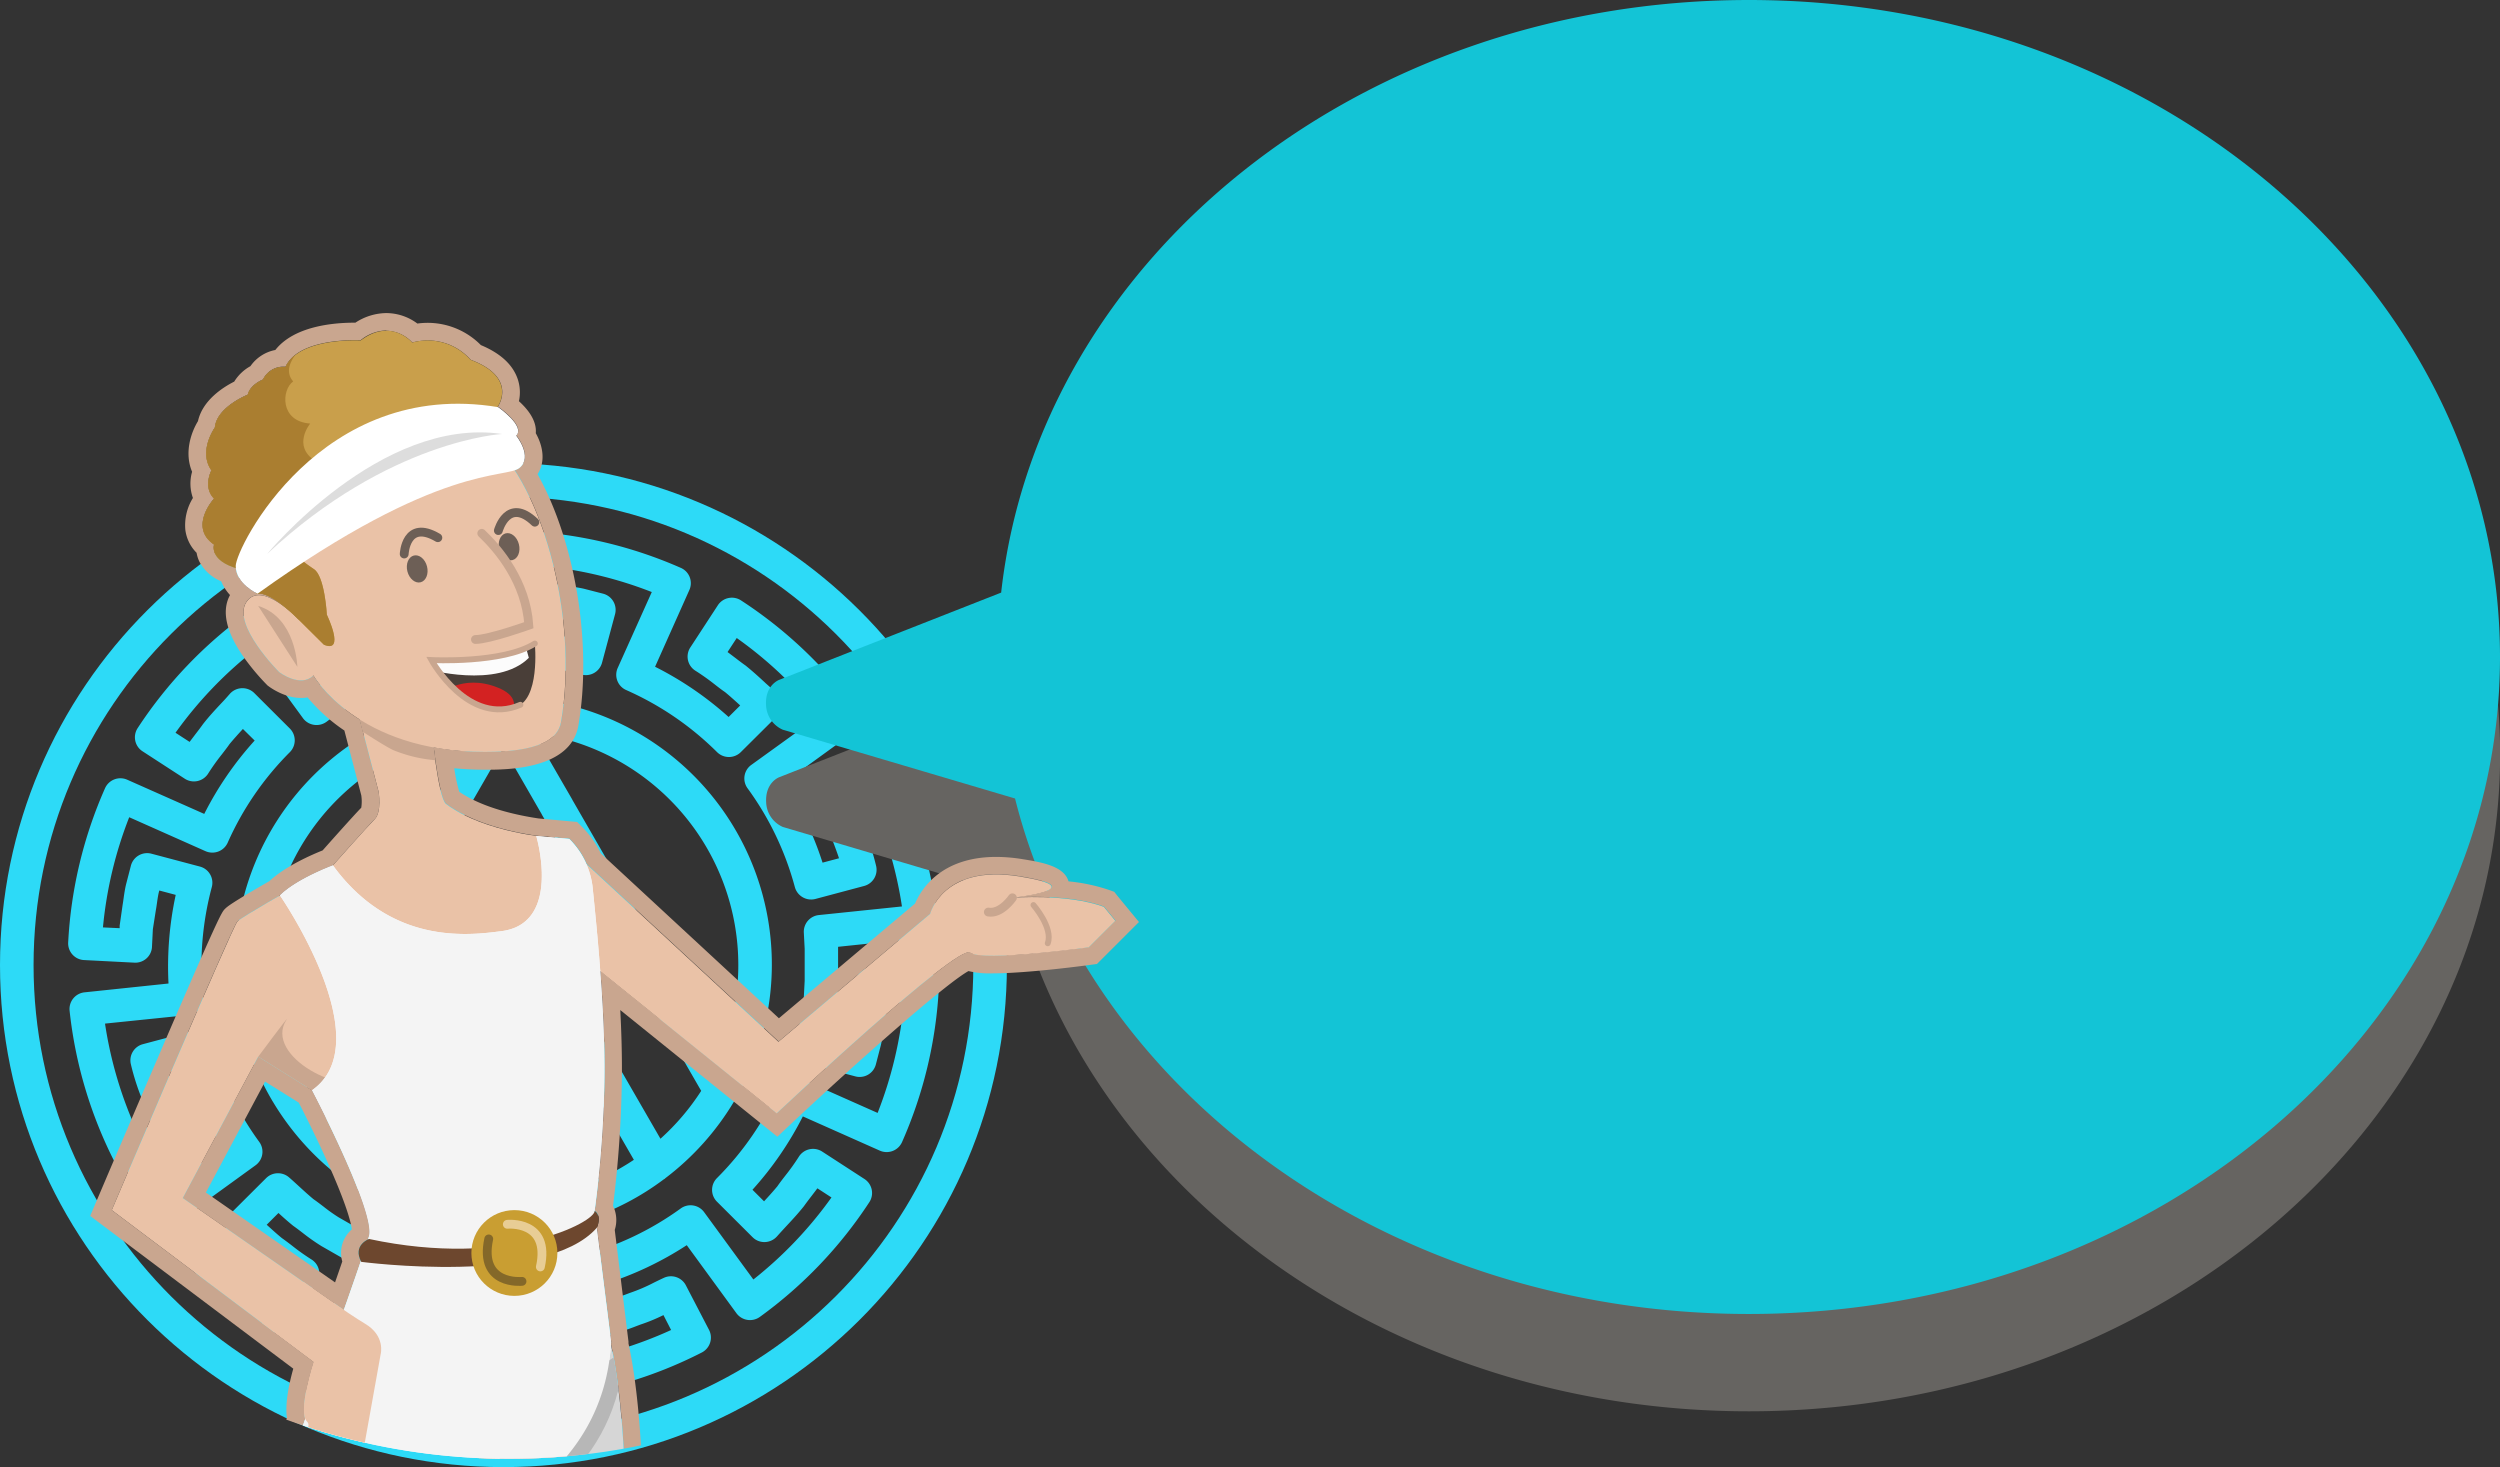 <svg id="Camada_1" data-name="Camada 1" xmlns="http://www.w3.org/2000/svg" xmlns:xlink="http://www.w3.org/1999/xlink" viewBox="0 0 849.94 498.78"><rect x="0" y="0" width="849.94" height="498.78" fill="#333333" stroke="none"/><defs><style>.cls-1,.cls-13,.cls-18,.cls-28,.cls-29,.cls-3,.cls-30{fill:none;}.cls-2{fill:#2ddaf7;}.cls-3{stroke:#a0864d;stroke-linejoin:round;}.cls-13,.cls-18,.cls-28,.cls-29,.cls-3,.cls-30{stroke-linecap:round;}.cls-18,.cls-3{stroke-width:2px;}.cls-4{fill:#666461;}.cls-5{fill:#13c4d6;}.cls-6{clip-path:url(#clip-path);}.cls-7{fill:#c9a68f;}.cls-8{fill:#eac2a7;}.cls-9{fill:#d6aa8b;}.cls-10{fill:#d6d6d6;}.cls-11{fill:#c99f4b;}.cls-12{fill:#6d5f56;}.cls-13{stroke:#6d5f56;}.cls-13,.cls-18,.cls-28,.cls-29,.cls-30{stroke-miterlimit:10;}.cls-13,.cls-28,.cls-29,.cls-30{stroke-width:3px;}.cls-14{fill:#493e38;}.cls-15{clip-path:url(#clip-path-2);}.cls-16{fill:#fcfcfc;}.cls-17{fill:#d32222;}.cls-18,.cls-30{stroke:#c9a68f;}.cls-19{fill:#f4f4f4;}.cls-20{clip-path:url(#clip-path-3);}.cls-21{fill:#b7b7b7;}.cls-22{fill:#6d472e;}.cls-23{fill:#c99e32;}.cls-24{clip-path:url(#clip-path-4);}.cls-25{fill:#aa7e30;}.cls-26{fill:#fff;}.cls-27{fill:#ddd;}.cls-28{stroke:#846829;}.cls-29{stroke:#e8cd95;}</style><clipPath id="clip-path"><ellipse class="cls-1" cx="173.08" cy="284.84" rx="216.74" ry="211.12"/></clipPath><clipPath id="clip-path-2"><path class="cls-1" d="M146.68,224.4c-.42-.44,25.32,1.61,35.15-5.61,0,0,1.94,19.54-6.84,21.67C166,242.66,155.53,239.06,146.68,224.4Z"/></clipPath><clipPath id="clip-path-3"><path class="cls-1" d="M161.25,513.52c6,11.83,48,14.32,51.51,15.42,0,0,1.1-47.49-5.61-74.17S161.25,513.52,161.25,513.52Z"/></clipPath><clipPath id="clip-path-4"><path class="cls-1" d="M110.12,219.19c7.41,3.06,1-10.2,1-10.2s-.7-13.29-4.48-15.55a54.11,54.11,0,0,1-8.23-6.71l18.95-12.95,51.79-35.41s7.16-9.94-9.2-16.06a19.49,19.49,0,0,0-19.81-5.86s-7.16-8.54-17.52-.7c0,0-20.83-1.21-25.56,9a7.8,7.8,0,0,0-7.67,4.34s-4.35,1.66-5.18,5.16c0,0-10.55,4.14-11.18,11.16,0,0-5.76,8-1.16,14.53,0,0-3,5.7.9,9.62,0,0-8.82,9.62,0,15.62,0,0-2.17,6.24,10.74,8.79l3.83,7.9s3.69-1.67,14.32,8.93Z"/></clipPath></defs><title>Fala 1</title><path class="cls-2" d="M171.16,157.43C76.63,157.43,0,233.85,0,328.11S76.63,498.78,171.16,498.78s171.16-76.41,171.16-170.67S265.65,157.54,171.16,157.43Zm0,330c-88.23,0-159.75-71.32-159.75-159.3s71.52-159.3,159.75-159.3,159.75,71.32,159.75,159.3S259.35,487.31,171.16,487.41Z"/><path class="cls-2" d="M251.94,204.13a5.7,5.7,0,0,0-7.9,1.66l-9.33,14.3a5.67,5.67,0,0,0,1.81,8,77.14,77.14,0,0,1,6.4,4.54c1.28,1,2.56,2,3.57,2.66,1.77,1.46,3.47,3,5.16,4.54l-3.94,3.93a113.8,113.8,0,0,0-25-17.08l11.66-26.1a5.67,5.67,0,0,0-2.89-7.51,149.56,149.56,0,0,0-52.57-12.49,5.71,5.71,0,0,0-4.12,1.45,5.63,5.63,0,0,0-1.87,3.94L172,203a5.71,5.71,0,0,0,5.39,6l6,.3,6.4,1c.82.14,1.64.26,2.46.38,1.24.17,2.47.35,3.56.59l.78.2-1.5,5.58a116.55,116.55,0,0,0-30.21-2.44l-3-28.47a5.72,5.72,0,0,0-6.28-5.07,147.48,147.48,0,0,0-51.84,15.4,5.69,5.69,0,0,0-2.48,7.65l7.79,15.2a5.7,5.7,0,0,0,7.47,2.58c1.15-.53,2.29-1.08,3.43-1.64a57.42,57.42,0,0,1,8.15-3.49l1.46-.55c1.71-.63,3.38-1.25,5-1.8l1.48,5.51c-1.41.47-2.77,1-4.13,1.48l-1.35.51a53.91,53.91,0,0,0-8.1,3.43c-1,.48-2,1-3.43,1.66l-9.67,5.55c-.22.12-.44.24-.65.37L92,209.8a5.72,5.72,0,0,0-8-1.25,148.34,148.34,0,0,0-37.21,39,5.74,5.74,0,0,0-.8,4.29,5.63,5.63,0,0,0,2.48,3.59l14.34,9.31a5.72,5.72,0,0,0,8-1.81,74.39,74.39,0,0,1,4.54-6.37c1-1.29,2-2.58,2.68-3.58,1.46-1.76,3-3.46,4.55-5.15l4,3.94a113,113,0,0,0-17.14,24.94L43.24,265.08A5.72,5.72,0,0,0,35.7,268,148.58,148.58,0,0,0,23.18,320.4a5.69,5.69,0,0,0,5.41,6l17.09.88a5.67,5.67,0,0,0,4.12-1.44,5.61,5.61,0,0,0,1.87-3.93l.3-6,1-6.37c.15-.82.27-1.65.39-2.48.17-1.22.35-2.46.59-3.52l.2-.79,5.59,1.49a115.09,115.09,0,0,0-2.45,30.13l-28.54,3a5.7,5.7,0,0,0-5.09,6.25,148,148,0,0,0,15.45,51.7,5.7,5.7,0,0,0,7.67,2.47L62,390a5.67,5.67,0,0,0,2.58-7.46c-.52-1.13-1.07-2.24-1.62-3.36A57.44,57.44,0,0,1,59.43,371l-.56-1.5c-.64-1.69-1.25-3.34-1.79-5L62.66,363a113.31,113.31,0,0,0,13,27.23L52.52,407A5.69,5.69,0,0,0,51.26,415a148.37,148.37,0,0,0,39.12,37.1,5.72,5.72,0,0,0,4.3.8,5.66,5.66,0,0,0,3.6-2.46l9.33-14.31a5.66,5.66,0,0,0-1.81-8,75,75,0,0,1-6.4-4.55c-1.28-1-2.56-1.95-3.57-2.66-1.77-1.45-3.47-3-5.16-4.53l4-4c1.53,1.4,3.09,2.8,5,4.35,1.11.78,2.19,1.61,3.27,2.44a69.91,69.91,0,0,0,6.36,4.47l10.19,5.83.12,0L108,455.67a5.67,5.67,0,0,0,2.89,7.51,149.56,149.56,0,0,0,52.57,12.49h.3a5.7,5.7,0,0,0,5.69-5.39l.89-17a5.7,5.7,0,0,0-5.39-6l-6-.3-6.4-1c-.82-.14-1.64-.25-2.46-.37-1.24-.18-2.47-.35-3.55-.6l-.79-.2,1.5-5.57a117,117,0,0,0,30.22,2.44l3,28.47a5.72,5.72,0,0,0,6.28,5.07,147.36,147.36,0,0,0,51.84-15.4,5.7,5.7,0,0,0,2.48-7.66L233.19,437a5.72,5.72,0,0,0-7.48-2.57c-1.15.53-2.28,1.08-3.42,1.64a57.92,57.92,0,0,1-8.15,3.49l-1.46.55c-1.72.63-3.38,1.25-5,1.8l-1.5-5.58a113.1,113.1,0,0,0,27.3-13l16.87,23.11a5.72,5.72,0,0,0,8,1.26,148.23,148.23,0,0,0,37.21-39,5.68,5.68,0,0,0-1.67-7.87l-14.35-9.31a5.71,5.71,0,0,0-8,1.81,72.81,72.81,0,0,1-4.55,6.36c-1,1.29-2,2.58-2.68,3.59-1.46,1.76-3,3.46-4.55,5.14l-3.94-3.93a113.58,113.58,0,0,0,17.13-24.94l26.17,11.64a5.73,5.73,0,0,0,7.54-2.88,148.58,148.58,0,0,0,12.52-52.44,5.71,5.71,0,0,0-5.41-6L296.64,329a5.75,5.75,0,0,0-6,5.38l-.3,6-1,6.37c-.15.82-.27,1.65-.39,2.47-.17,1.23-.35,2.47-.59,3.53l-.2.79L282.7,352l0-.14c.31-1.32.51-2.67.7-4,.09-.63.17-1.26.29-2l.88-5.6a5.42,5.42,0,0,0,.06-.58l.3-6V322.15l0-.26,28.66-3a5.68,5.68,0,0,0,5.08-6.25A148.2,148.2,0,0,0,303.24,261a5.71,5.71,0,0,0-7.67-2.47l-15.25,7.76a5.68,5.68,0,0,0-2.58,7.46c.53,1.13,1.08,2.24,1.62,3.36a59.05,59.05,0,0,1,3.53,8.17l.56,1.51c.63,1.69,1.25,3.34,1.79,5l-5.59,1.49a112.39,112.39,0,0,0-13-27.23l23.18-16.82a5.67,5.67,0,0,0,1.26-7.94A148.21,148.21,0,0,0,251.94,204.13Zm3.47,55.93a5.67,5.67,0,0,0-1.26,7.94,101.37,101.37,0,0,1,16.09,33.62,5.74,5.74,0,0,0,7,4l16.54-4.41a5.7,5.7,0,0,0,4.11-6.69,82.25,82.25,0,0,0-3.73-11.75l-.45-1.22a57.83,57.83,0,0,0-3.2-7.72l5.08-2.59a137.52,137.52,0,0,1,11.05,36.93l-28.25,2.93a5.7,5.7,0,0,0-5.11,5.95l.29,5.52v10.88l-.28,5.36-.81,5.22c-.13.74-.24,1.49-.35,2.24-.14,1-.27,2-.46,2.87l-1.43,5.47a5.69,5.69,0,0,0,4,6.93l16.54,4.4a5.69,5.69,0,0,0,7-4.08l1.68-6.49c.35-1.51.58-3,.8-4.6.1-.73.2-1.45.34-2.27l1.05-7,.05-.87,5.6.28a137.73,137.73,0,0,1-8.93,37.46l-25.94-11.53a5.72,5.72,0,0,0-7.54,2.89,101.92,101.92,0,0,1-21.15,30.8,5.67,5.67,0,0,0,0,8l12.1,12.07a5.62,5.62,0,0,0,4.21,1.67,5.71,5.71,0,0,0,4.09-1.91q1.53-1.71,3.09-3.39c2-2.14,4-4.29,6.05-6.85.87-1.21,1.78-2.41,2.7-3.6.63-.83,1.27-1.66,1.91-2.52l4.79,3.11A136.81,136.81,0,0,1,256.13,435L239.4,412.12a5.71,5.71,0,0,0-8-1.25,102.09,102.09,0,0,1-33.71,16,5.67,5.67,0,0,0-4,7l4.42,16.49a5.71,5.71,0,0,0,6.71,4.1,85.91,85.91,0,0,0,11.83-3.73l1.18-.44a59.84,59.84,0,0,0,7.73-3.19l2.6,5.07a138.19,138.19,0,0,1-37,11L188.19,435a5.61,5.61,0,0,0-2.05-3.83,5.68,5.68,0,0,0-4.18-1.25,105,105,0,0,1-37.36-3,5.71,5.71,0,0,0-7,4l-4.42,16.5a5.66,5.66,0,0,0,4.09,7l6.5,1.67c1.53.35,3.08.58,4.63.8.73.11,1.45.21,2.27.35l7,1,.88.05-.3,5.59A139.14,139.14,0,0,1,120.75,455l11.57-25.87a5.69,5.69,0,0,0-2.74-7.44l-4.74-2.26-9.72-5.57a57.58,57.58,0,0,1-5.2-3.7c-1.21-.92-2.42-1.85-3.31-2.44-1.64-1.36-3.22-2.8-4.79-4.24-1.18-1.08-2.35-2.16-3.56-3.21a5.73,5.73,0,0,0-7.79.27l-12.1,12.06a5.69,5.69,0,0,0,.24,8.28c1.13,1,2.24,2,3.36,3,2.16,2,4.33,4,6.91,6.08,1.22.86,2.41,1.77,3.59,2.68L95,434.58l-3.12,4.78a136.59,136.59,0,0,1-28-26.52l23-16.67a5.68,5.68,0,0,0,1.26-7.95A101.37,101.37,0,0,1,72.08,354.6a5.72,5.72,0,0,0-7-4L48.56,355a5.68,5.68,0,0,0-4.1,6.68,81.93,81.93,0,0,0,3.72,11.76l.45,1.22a60.36,60.36,0,0,0,3.2,7.72L46.75,385A137.52,137.52,0,0,1,35.7,348L64,345.09A5.7,5.7,0,0,0,69,338.88a104,104,0,0,1,3-37.26,5.69,5.69,0,0,0-4-7L51.5,290.24a5.71,5.71,0,0,0-7,4.08l-1.68,6.49c-.35,1.52-.58,3.06-.8,4.6-.1.73-.2,1.46-.34,2.28l-1,7,0,.87L35,315.3a137.73,137.73,0,0,1,8.93-37.46l25.94,11.54a5.75,5.75,0,0,0,4.37.11,5.68,5.68,0,0,0,3.17-3,102,102,0,0,1,21.15-30.79,5.69,5.69,0,0,0,0-8l-12.1-12.07a5.73,5.73,0,0,0-8.3.24c-1,1.15-2,2.27-3.09,3.4-2,2.14-4,4.29-6,6.84-.87,1.22-1.78,2.41-2.7,3.6l-1.91,2.52-4.79-3.11a136.51,136.51,0,0,1,26.59-27.88l16.73,22.91a5.68,5.68,0,0,0,3.73,2.27,5.75,5.75,0,0,0,4.25-1l1.32-1a19.82,19.82,0,0,1,2.8-1.92l9.34-5.38c1.09-.5,2.18-1,3.27-1.57a44.71,44.71,0,0,1,6.68-2.85L136,232a57.83,57.83,0,0,1,8.26-2.61,5.69,5.69,0,0,0,4.36-7l-4.42-16.49a5.71,5.71,0,0,0-6.71-4.09,84.53,84.53,0,0,0-11.83,3.72l-1.18.44a59.84,59.84,0,0,0-7.73,3.19l-2.6-5.07a138.55,138.55,0,0,1,37-11l2.92,28.16a5.66,5.66,0,0,0,6.23,5.08,105.31,105.31,0,0,1,37.37,3,5.7,5.7,0,0,0,7-4l4.43-16.5a5.69,5.69,0,0,0-4.09-7l-6.49-1.67c-1.54-.35-3.09-.58-4.64-.8-.72-.11-1.45-.21-2.27-.35l-7-1-.88-.05.3-5.59a138.39,138.39,0,0,1,37.56,8.91L210,227.1a5.67,5.67,0,0,0,2.91,7.51,102.43,102.43,0,0,1,30.88,21.1,5.73,5.73,0,0,0,8.06,0L264,243.63a5.67,5.67,0,0,0-.24-8.27c-1.13-1-2.24-2-3.36-3-2.16-2-4.33-4-6.91-6.08-1.22-.86-2.41-1.77-3.59-2.68l-2.55-1.92,3.12-4.77a136.05,136.05,0,0,1,28,26.52Z"/><path class="cls-2" d="M171.16,237.08A90.85,90.85,0,0,0,92.44,374a5.58,5.58,0,0,0,.35.58,92,92,0,0,0,23.28,26c.14.1.23.25.38.33s.09,0,.13,0a90.77,90.77,0,0,0,109.14,0l.15-.06c.15-.08.24-.23.38-.33a91.69,91.69,0,0,0,23.28-26,4.25,4.25,0,0,0,.35-.58,90.85,90.85,0,0,0-78.72-136.89ZM160.88,249.2,97.55,359A79.56,79.56,0,0,1,160.88,249.2ZM126.81,394.31l44.35-76.87,44.34,76.87a79.82,79.82,0,0,1-88.68,0Zm97.75-7.13-46-79.69a8.57,8.57,0,0,0-14.84,0l-46,79.68a80.44,80.44,0,0,1-13.88-16.3l67.29-116.7,13,22.57c.08.17.17.34.26.5l54,93.63a80.44,80.44,0,0,1-13.88,16.3ZM244.77,359l-50.14-87a5,5,0,0,0-.27-.51l-12.9-22.31A79.57,79.57,0,0,1,244.77,359Z"/><polyline class="cls-3" points="636 389.32 646.53 397.48 636 405.98"/><path class="cls-4" d="M594.58,33.09C462,33.09,353,121.47,340.41,234.56l-75.48,29.67S260,266,260.49,273a9.51,9.51,0,0,0,5.64,8.14l79,23.4C370.3,404.79,472.42,479.81,594.58,479.81c141,0,255.4-100,255.4-223.36S735.63,33.09,594.58,33.09Z"/><path class="cls-5" d="M594.54,0C461.93,0,352.94,88.39,340.37,201.47l-75.48,29.67s-4.94,1.8-4.44,8.78a9.55,9.55,0,0,0,5.64,8.15l79,23.4C370.26,371.7,472.38,446.72,594.54,446.72c141.05,0,255.4-100,255.4-223.36S735.59,0,594.54,0Z"/><g class="cls-6"><path class="cls-7" d="M131.34,112.44a12.39,12.39,0,0,1,8.82,4,21.31,21.31,0,0,1,5.34-.7A19.47,19.47,0,0,1,160,122.31c15.9,5.95,9.59,15.51,9.22,16l.18,0s9.33,6.51,6.13,9.69c0,0,5.76,7.13,1.15,10.95a5,5,0,0,1-1.66.84c13.07,20.31,20.87,56.16,15.72,85.73-1,5.85-7.72,10.06-25.8,10.06h0a96.5,96.5,0,0,1-17.48-1.54c.17,1.37.37,2.87.57,4.36h0c.91,6.44,2.23,13.76,3.67,14.84,9.22,6.9,23,9.76,30.7,10.88l11.19,1a26.9,26.9,0,0,1,5.81,8.51h0l65.32,60.46,51.55-43.47s3.43-13.41,22.5-13.41a48.55,48.55,0,0,1,7.85.67c26,4.2-2.35,7.26-2.35,7.26s2.94-.24,7.29-.24c6.51,0,16.18.55,23.77,3.3l3.93,4.78-9,9s-20.78,2.86-32.67,2.86c-3.77,0-6.66-.28-7.69-1a.75.75,0,0,0-.47-.13c-7.08,0-65.3,54.76-65.3,54.76l-60-48.35c.89,11.86,1.52,24.53,1.39,36.26a373.08,373.08,0,0,1-3.33,45.25c2.63,1.85.73,5.77.73,5.77l4.9,38.84c0,.29-.05.57-.07.86,6.09,27,5,71.8,5,71.8a47.32,47.32,0,0,0-5.15-.77l0,3.26h0c-.12,22.63,0,55.32,1.3,62.78,2.11,11.66,0,17.4,0,17.4s5.75,90.75,5.75,91.45,8,11,8,11,10.65,8.36,18.94,15h0s5,1.3,6.94,2.92a6.79,6.79,0,0,1,2.09,4.34c.55.38,1.46,1,2.51,1.75a27,27,0,0,0,7.2,1.34c1.14,1.13,0,2.37-1.49,3.36.83.88,1.33,1.65,1.19,2.15-.54,2-8.25,10.09-22.19,10.09-.79,0-1.59,0-2.42-.08-14.63-1-34.93-16.51-36.59-20.85a12.89,12.89,0,0,1,.21-8.73h0c0-3.69,2.24-8.11,3.47-10.32,1.92-3.44,3.26-13.2,3.26-13.2-21.09-73.8-9-84.19-11.32-89.54C193,608.9,180,560.59,170.69,525.84h0l0-.1q-.81-3-1.59-5.94a25.33,25.33,0,0,1-4.81-2.83A151.06,151.06,0,0,1,139,527L111.14,596.5s-4.76,17.5-10.42,23.14a248.23,248.23,0,0,1-14,40.34c-9.58,21.42-13.8,50.86-13.8,50.86s6.87,17.4,7.67,28.26c8.08,11,15.34,24.64,5.71,28.66-6.41,2.67-13.89,3.67-20.93,3.67-11.6,0-22-2.71-24.42-5.13-3.9-3.89,7.17-33.33,7.17-33.33.34-2.68,1.09-5.26,2.65-6.36,3.84-2.67,8.44-9.17,8.44-9.17s-1.44-3.83,2.59-9,10-38.27,10-42.61-5.37-36.71,12.52-49.45c0,0,2-41.4,7.3-71.35h0c.57-3.4,1.19-6.64,1.86-9.66-5.49.45-8.79.51-8.79.51s5.31-14.77,12.1-33.76c-5.79-.56-2-9.52-2-9.52a47.15,47.15,0,0,0,6.8-4q1.1-3.09,2.22-6.23c-1.92-4.71,2.86-19.35,2.86-19.35L89.09,449.82,38,411.41s41-96.49,42.7-98.15c1.07-1.07,9-5.7,14.47-8.84,5.71-5.7,18-10.21,18-10.21s11.7-13.2,14.19-15.68,1.35-9.37,1.35-9.37l-6.41-24.53c-11.31-7.09-15.77-15-15.77-15a5.69,5.69,0,0,1-4.17,1.67c-3.72,0-7.47-2.81-7.47-2.81s-16.23-16.19-11.12-23.84A4.84,4.84,0,0,1,88,202.34c3.35,0,7.33,2.75,10.14,5.11-5.76-5-8.84-5.69-10.09-5.69l-.39,0-.1.07-.07,0-.12,0-.06-.12c-1.21-.6-6.63-3.58-7.11-8.61-9.17-2.87-7.4-8-7.4-8-8.82-6,0-15.62,0-15.62-3.93-3.92-.9-9.62-.9-9.62-4.6-6.5,1.16-14.53,1.16-14.53.63-7,11.18-11.16,11.18-11.16.83-3.5,5.18-5.16,5.18-5.16a7.67,7.67,0,0,1,7.08-4.36c.37,0,.59,0,.59,0,3.82-8.24,18.16-9,23.52-9,1.28,0,2,0,2,0a14.33,14.33,0,0,1,8.7-3.31M116.91,445.36c2.3-6.53,4.29-12.25,5.78-16.61-2.37-4.74,1.35-6.88,2.46-7.39.13-.43.24-.77.31-1,2.3-8.42-19.37-49.68-19.37-49.68L87.8,359.23,62.14,407.31l41,28.49,13.76,9.56M250.07,736h0M131.34,106.44h0a19.44,19.44,0,0,0-10.51,3.26h-.23c-7.71,0-20.68,1.3-27,9.29a13.36,13.36,0,0,0-8.46,5.5,15,15,0,0,0-5.51,5.25c-3.82,1.93-10.76,6.35-12.32,13.43-2.43,4-4.7,10.82-2,17.22a14.54,14.54,0,0,0,.28,8.91A17.62,17.62,0,0,0,63,180.05a13.39,13.39,0,0,0,3.84,7.89,11,11,0,0,0,1,3.11,14.71,14.71,0,0,0,7.36,6.57,15.85,15.85,0,0,0,3,4.68c-2.87,5.29-1.44,12.19,4.26,20.53a76.93,76.93,0,0,0,8.2,9.91l.29.3.34.25c.89.67,5.62,4,11.07,4a12.33,12.33,0,0,0,2.2-.19,59.47,59.47,0,0,0,12.52,11.26l5.74,22a13.73,13.73,0,0,1,0,4.24c-2.61,2.68-10.29,11.31-13.14,14.52-3.62,1.44-12.61,5.34-18.11,10.45-13.29,7.65-14.37,8.72-15.08,9.43-1.16,1.16-1.86,1.86-23.25,51.58C42.88,384.65,32.6,408.82,32.5,409.07l-1.84,4.32,3.75,2.82,51.07,38.41,14.23,10.69c-1.48,5.27-2.85,11.91-2.15,16.72l-1,2.74a49.66,49.66,0,0,1-4.36,2.42l-2.07,1-.9,2.11c-.8,1.9-3.22,8.49-.28,13.42a9.43,9.43,0,0,0,.56.84C83.51,521.34,79,533.86,79,533.86l-2.94,8.19,8.7-.16,1.28,0-.36,2.1-.16.77v.08c-4.44,25.78-6.54,58.88-7.09,68.57-15.92,13.89-13.63,41-12.85,50.23.08.91.16,1.94.17,2.25-.08,4.81-6,34.75-8.74,38.95a18,18,0,0,0-4.08,11,33.18,33.18,0,0,1-5.61,5.91c-2.7,1.89-4.36,5.1-5.08,9.8-.73,2-3,8.28-4.95,15-4,13.93-4.21,20.45-.6,24,4.53,4.51,17.85,6.88,28.66,6.88,8.72,0,16.76-1.43,23.24-4.14a12.75,12.75,0,0,0,7.76-8.5c1.9-6.82-1.26-15.71-10-27.89-1.13-9.64-5.67-22.33-7.32-26.72,1-6.18,5.19-30.06,13.11-47.75a258,258,0,0,0,14-39.92c5.62-6.88,9.65-20.5,10.65-24.1l26.62-66.56a158.86,158.86,0,0,0,20.39-8l.11.06.9,3.36,0,.08c20.09,75.06,23.12,84.79,23.9,86.85,0,.54-.22,1.62-.37,2.51-1.45,8.65-4.82,28.81,11.25,85.54-.61,3.9-1.65,8.56-2.37,9.87-2.59,4.64-4,8.62-4.2,12.14a18.49,18.49,0,0,0,.15,12c2.11,5.52,12.63,12.57,15.8,14.6,5.45,3.49,16.08,9.44,26,10.08.94.06,1.88.1,2.81.1,16,0,26.56-9.3,28-14.51a6.63,6.63,0,0,0,.17-2.77,7.29,7.29,0,0,0-1.42-8.57l-1.66-1.65-2.33-.1a23.31,23.31,0,0,1-4.65-.72,11.75,11.75,0,0,0-3.56-5.32c-2.2-1.83-5.74-3.09-8-3.76-6.94-5.54-15.21-12-17.45-13.8-2.47-3.19-5.23-6.84-6.43-8.57-.28-4.74-1.37-22.33-5.6-89,.66-2.72,1.66-9.11-.15-19.1-.91-5-1.35-25.95-1.21-57.66l5,1.59.18-8c.05-1.84,1-44.88-5-72.36a.37.37,0,0,0,0-.11l0-.54-.07-.54L209,418.14a11,11,0,0,0-.58-8.17,385.2,385.2,0,0,0,3-43.48c.08-7-.1-14.6-.54-23.1l49.34,39.79,4.07,3.28,3.81-3.58c24.22-22.78,53.36-48.38,61.15-52.74a31.45,31.45,0,0,0,8.2.78c12.17,0,32.62-2.8,33.49-2.92l2-.27,1.42-1.42,9-9,3.86-3.85-3.47-4.21-3.93-4.78-1-1.27-1.55-.56a61.5,61.5,0,0,0-14-3c-1.5-5.26-9.34-6.53-15.78-7.57a56.19,56.19,0,0,0-8.81-.74c-18.85,0-25.57,11.1-27.58,15.85l-46.29,39-60.55-56.05a32.61,32.61,0,0,0-6.53-9.16l-1.53-1.52-2.15-.2-11-1c-6.7-1-18.74-3.43-26.91-9.07a54.61,54.61,0,0,1-1.7-8q5.13.51,10.46.51c7.22,0,29.12,0,31.73-15,4.78-27.44-1-62.38-13.88-85.48,2.75-4.19,1.9-9.51-.6-13.94a8.9,8.9,0,0,0,0-1.46c-.32-3.64-3-6.95-5.73-9.41a14.09,14.09,0,0,0-.32-7.25c-1.58-5-5.82-9-12.61-11.82A25.41,25.41,0,0,0,141.9,110a17.75,17.75,0,0,0-10.56-3.56ZM70,405.43l20.12-37.71,11.45,7.15c1.59,3.09,5.49,10.78,9.26,19.09,7,15.46,8.5,21.71,8.79,24a10.52,10.52,0,0,0-3.25,10.91c-.71,2.08-1.54,4.45-2.46,7.11l-7.28-5.06L70,405.43ZM220.62,703.05Z"/><path class="cls-8" d="M199.33,293.72l65.32,60.46,51.55-43.47s4.33-16.95,30.35-12.74-2.35,7.26-2.35,7.26,18.4-1.53,31.06,3.06l3.93,4.78-9,9s-36.05,5-40.36,1.82-65.77,54.63-65.77,54.63l-60-48.35-11.77-10Z"/><path class="cls-8" d="M121.43,241.24l7.29,27.92s1.15,6.88-1.35,9.37-14.19,15.68-14.19,15.68L106.66,307l37.78,21.41,45.06-12-1.34-31.55s-23.08-1.47-36.53-11.54c-2.64-2-4.89-25-4.89-25Z"/><path class="cls-7" d="M148,258.46c-.71-5.14-1.29-10.33-1.29-10.33l-25.31-7.07,2,7.77s7.92,5.15,10.39,6.23A48.3,48.3,0,0,0,148,258.46Z"/><path class="cls-8" d="M100.43,301.43s-18.05,10.18-19.71,11.83S38,411.41,38,411.41l51.07,38.41L106.66,463s-5.56,17-2.3,20.27-9.58,9.3-9.58,9.3-5,11.73,5.11,9.18,23.78-9.31,23.78-9.31l6.77-37.73L103.15,435.8l-41-28.49L87.8,359.23l18.29,11.43,22.43-16.35-16.1-40-6.91-15Z"/><path class="cls-8" d="M106.54,229.64s14.64,26,58.35,26c18.09,0,24.8-4.21,25.82-10.06,6.41-36.79-7.22-83.32-26.14-97.52C148,135.61,89.15,182.73,89.15,182.73l12.53,28.05S88.9,197,83.78,204.66,94.9,228.5,94.9,228.5,102.19,234,106.54,229.64Z"/><path class="cls-8" d="M148.08,504.12,111.14,596.5s-4.76,17.5-10.42,23.14a248.23,248.23,0,0,1-14,40.34c-9.58,21.42-13.8,50.86-13.8,50.86s8.72,22.08,7.67,32c0,0,8.34,11.47,5,18.07s-16.49,2.67-16.49,2.67S47.13,766.48,43.87,761,48,741,48,741s-1.05-11.67,2.78-14.35,8.44-9.17,8.44-9.17-1.44-3.83,2.59-9,10-38.27,10-42.61-5.37-36.71,12.52-49.45c0,0,4.35-88,16.62-100.2s47.17-19.5,47.17-19.5Z"/><path class="cls-9" d="M148.08,504.12l-11.81,29.54s-16.34,7.27-20.48,8.28c-3.06.76-24.94,7.5-24.2,3.1,2.3-13.75,5.47-25,9.32-28.85,12.27-12.23,47.17-19.5,47.17-19.5Z"/><path class="cls-8" d="M161.25,490.45S192.18,607,194.48,612.31s-9.77,15.74,11.32,89.54c0,0-1.34,9.76-3.26,13.2s-6.33,12.23-.77,15.29S225.36,748.7,233,750s22.05-5.36,22.05-5.36,7.67-2.86,5.27-5.25c0,0-7-.29-9.3-2.59s-28.38-22.75-28.38-22.75-8-10.32-8-11-5.75-91.45-5.75-91.45,2.11-5.74,0-17.4-1.09-85.15-1.09-85.15Z"/><path class="cls-9" d="M161.25,490.45s7.28,27.31,9.44,35.38c.83,3.1,36.89,5.6,36.89,5.6l.2-22.37Z"/><path class="cls-10" d="M161.25,513.52c6,11.83,48,14.32,51.51,15.42,0,0,1.1-47.49-5.61-74.17S161.25,513.52,161.25,513.52Z"/><path class="cls-11" d="M110.12,219.19c7.41,3.06,1-10.2,1-10.2s-.7-13.29-4.48-15.55a54.11,54.11,0,0,1-8.23-6.71l70.74-48.36s7.16-9.94-9.2-16.06a19.49,19.49,0,0,0-19.81-5.86s-7.16-8.54-17.52-.7c0,0-20.83-1.21-25.56,9a7.8,7.8,0,0,0-7.67,4.34s-4.35,1.66-5.18,5.16c0,0-10.55,4.14-11.18,11.16,0,0-5.76,8-1.16,14.53,0,0-3,5.7.9,9.62,0,0-8.82,9.62,0,15.62,0,0-2.17,6.24,10.74,8.79l3.83,7.9s3.69-1.67,14.32,8.93Z"/><ellipse class="cls-12" cx="141.85" cy="193.41" rx="3.44" ry="4.69" transform="translate(-43.2 40.81) rotate(-14.23)"/><path class="cls-13" d="M137.42,188.35s.51-12,11.44-5.54"/><ellipse class="cls-12" cx="173.08" cy="185.86" rx="3.44" ry="4.69" transform="translate(-40.38 48.26) rotate(-14.23)"/><path class="cls-13" d="M169.43,180.38s3.2-11.62,12.4-2.85"/><path class="cls-14" d="M146.68,224.4c-.42-.44,25.32,1.61,35.15-5.61,0,0,1.94,19.54-6.84,21.67C166,242.66,155.53,239.06,146.68,224.4Z"/><g class="cls-15"><path class="cls-16" d="M145,227.48s24.09,6.85,34.79-3.83l-1.34-4.86-35.3,2.38Z"/><path class="cls-17" d="M149.23,236.27s7.74-7.46,20.07-2.48,0,14,0,14Z"/></g><path class="cls-18" d="M181.83,218.79c-10.93,6.87-35.15,5.61-35.15,5.61s12.57,22.88,30.25,15.21"/><path class="cls-7" d="M101.1,226.71S100.72,210,87.78,206"/><path class="cls-7" d="M87.8,359.23s11-14.79,9.6-12.54c-8.1,12.5,20.72,26.92,27.48,19.22,0,0-6.71,8.54-18.79,4.75Z"/><path class="cls-19" d="M113.18,294.21s-12.28,4.51-18,10.21c0,0,34.42,49.78,10.9,66.24,0,0,21.67,41.26,19.37,49.68s-40.8,115.55-40.8,115.55,118.88-2.1,123.12-79.61l-5.63-44.61a373.08,373.08,0,0,0,3.33-45.25c.24-21.77-2.15-46.79-3.9-63.87a27.56,27.56,0,0,0-8.06-17.33l-11.2-1s8.83,29.53-11.61,32.32C159.68,318,133.13,321.56,113.18,294.21Z"/><g class="cls-20"><path class="cls-21" d="M89.09,538.79S208,536.68,212.21,459.18Z"/></g><path class="cls-19" d="M113.18,294.21s-12.28,4.51-18,10.21c0,0,34.42,49.78,10.9,66.24,0,0,21.67,41.26,19.37,49.68s-40.8,115.55-40.8,115.55,118.88-2.1,123.12-79.61l-5.63-44.61a373.08,373.08,0,0,0,3.33-45.25c.24-21.77-2.15-46.79-3.9-63.87a27.56,27.56,0,0,0-8.06-17.33l-11.2-1s8.83,29.53-11.61,32.32C159.68,318,133.13,321.56,113.18,294.21Z"/><path class="cls-8" d="M89.09,449.82,106.66,463s-5.56,17-2.3,20.27-9.58,9.3-9.58,9.3-5,11.73,5.11,9.18,23.78-9.31,23.78-9.31l5.74-32s1.77-6.28-5.4-10.47c-5.54-3.25-20.86-14.21-20.86-14.21Z"/><path class="cls-22" d="M122.82,429s62.67,8.32,80.06-11.57c0,0,1.9-3.92-.73-5.77.38,3.68-29.44,19.69-76.69,9.56C125.46,421.23,119.75,423.27,122.82,429Z"/><ellipse class="cls-23" cx="174.88" cy="425.99" rx="14.62" ry="14.58"/><g class="cls-24"><path class="cls-25" d="M105.46,144s-6.27,7.59,1.68,12.65C109.93,158.41,98.9,167,98.9,167l-4.46,24.95s5.76-2.31,9.59-2.31l20.18,23.06-12.94,8.06L70,193,42.49,140,77.9,108l38.74-9-6.81,13.45s-16.44,10-10.16,17.23C95.74,132.43,95,143.25,105.46,144Z"/></g><path class="cls-26" d="M87.55,201.85s-7.41-3.31-7.41-9.43,28.89-64,89.23-54c0,0,9.33,6.51,6.13,9.69,0,0,5.76,7.13,1.15,10.95S149.68,157.23,87.55,201.85Z"/><path class="cls-27" d="M90.81,188.35s38.61-46.92,79.9-40.8C170.71,147.55,132.23,149.61,90.81,188.35Z"/><path class="cls-28" d="M177.47,435.63s-14.76,1.54-11.31-14.43"/><path class="cls-29" d="M172.48,416.23s14.77-1.45,11.23,14.5"/><path class="cls-30" d="M163.79,181.32c5.86,5.59,15,16.52,16,31.24,0,0-13.55,4.85-18.15,4.85"/><path class="cls-30" d="M344.2,305.23s-3.84,5.61-8.19,4.85"/><path class="cls-18" d="M351.35,307.69s6.78,7.74,4.86,13"/></g></svg>
